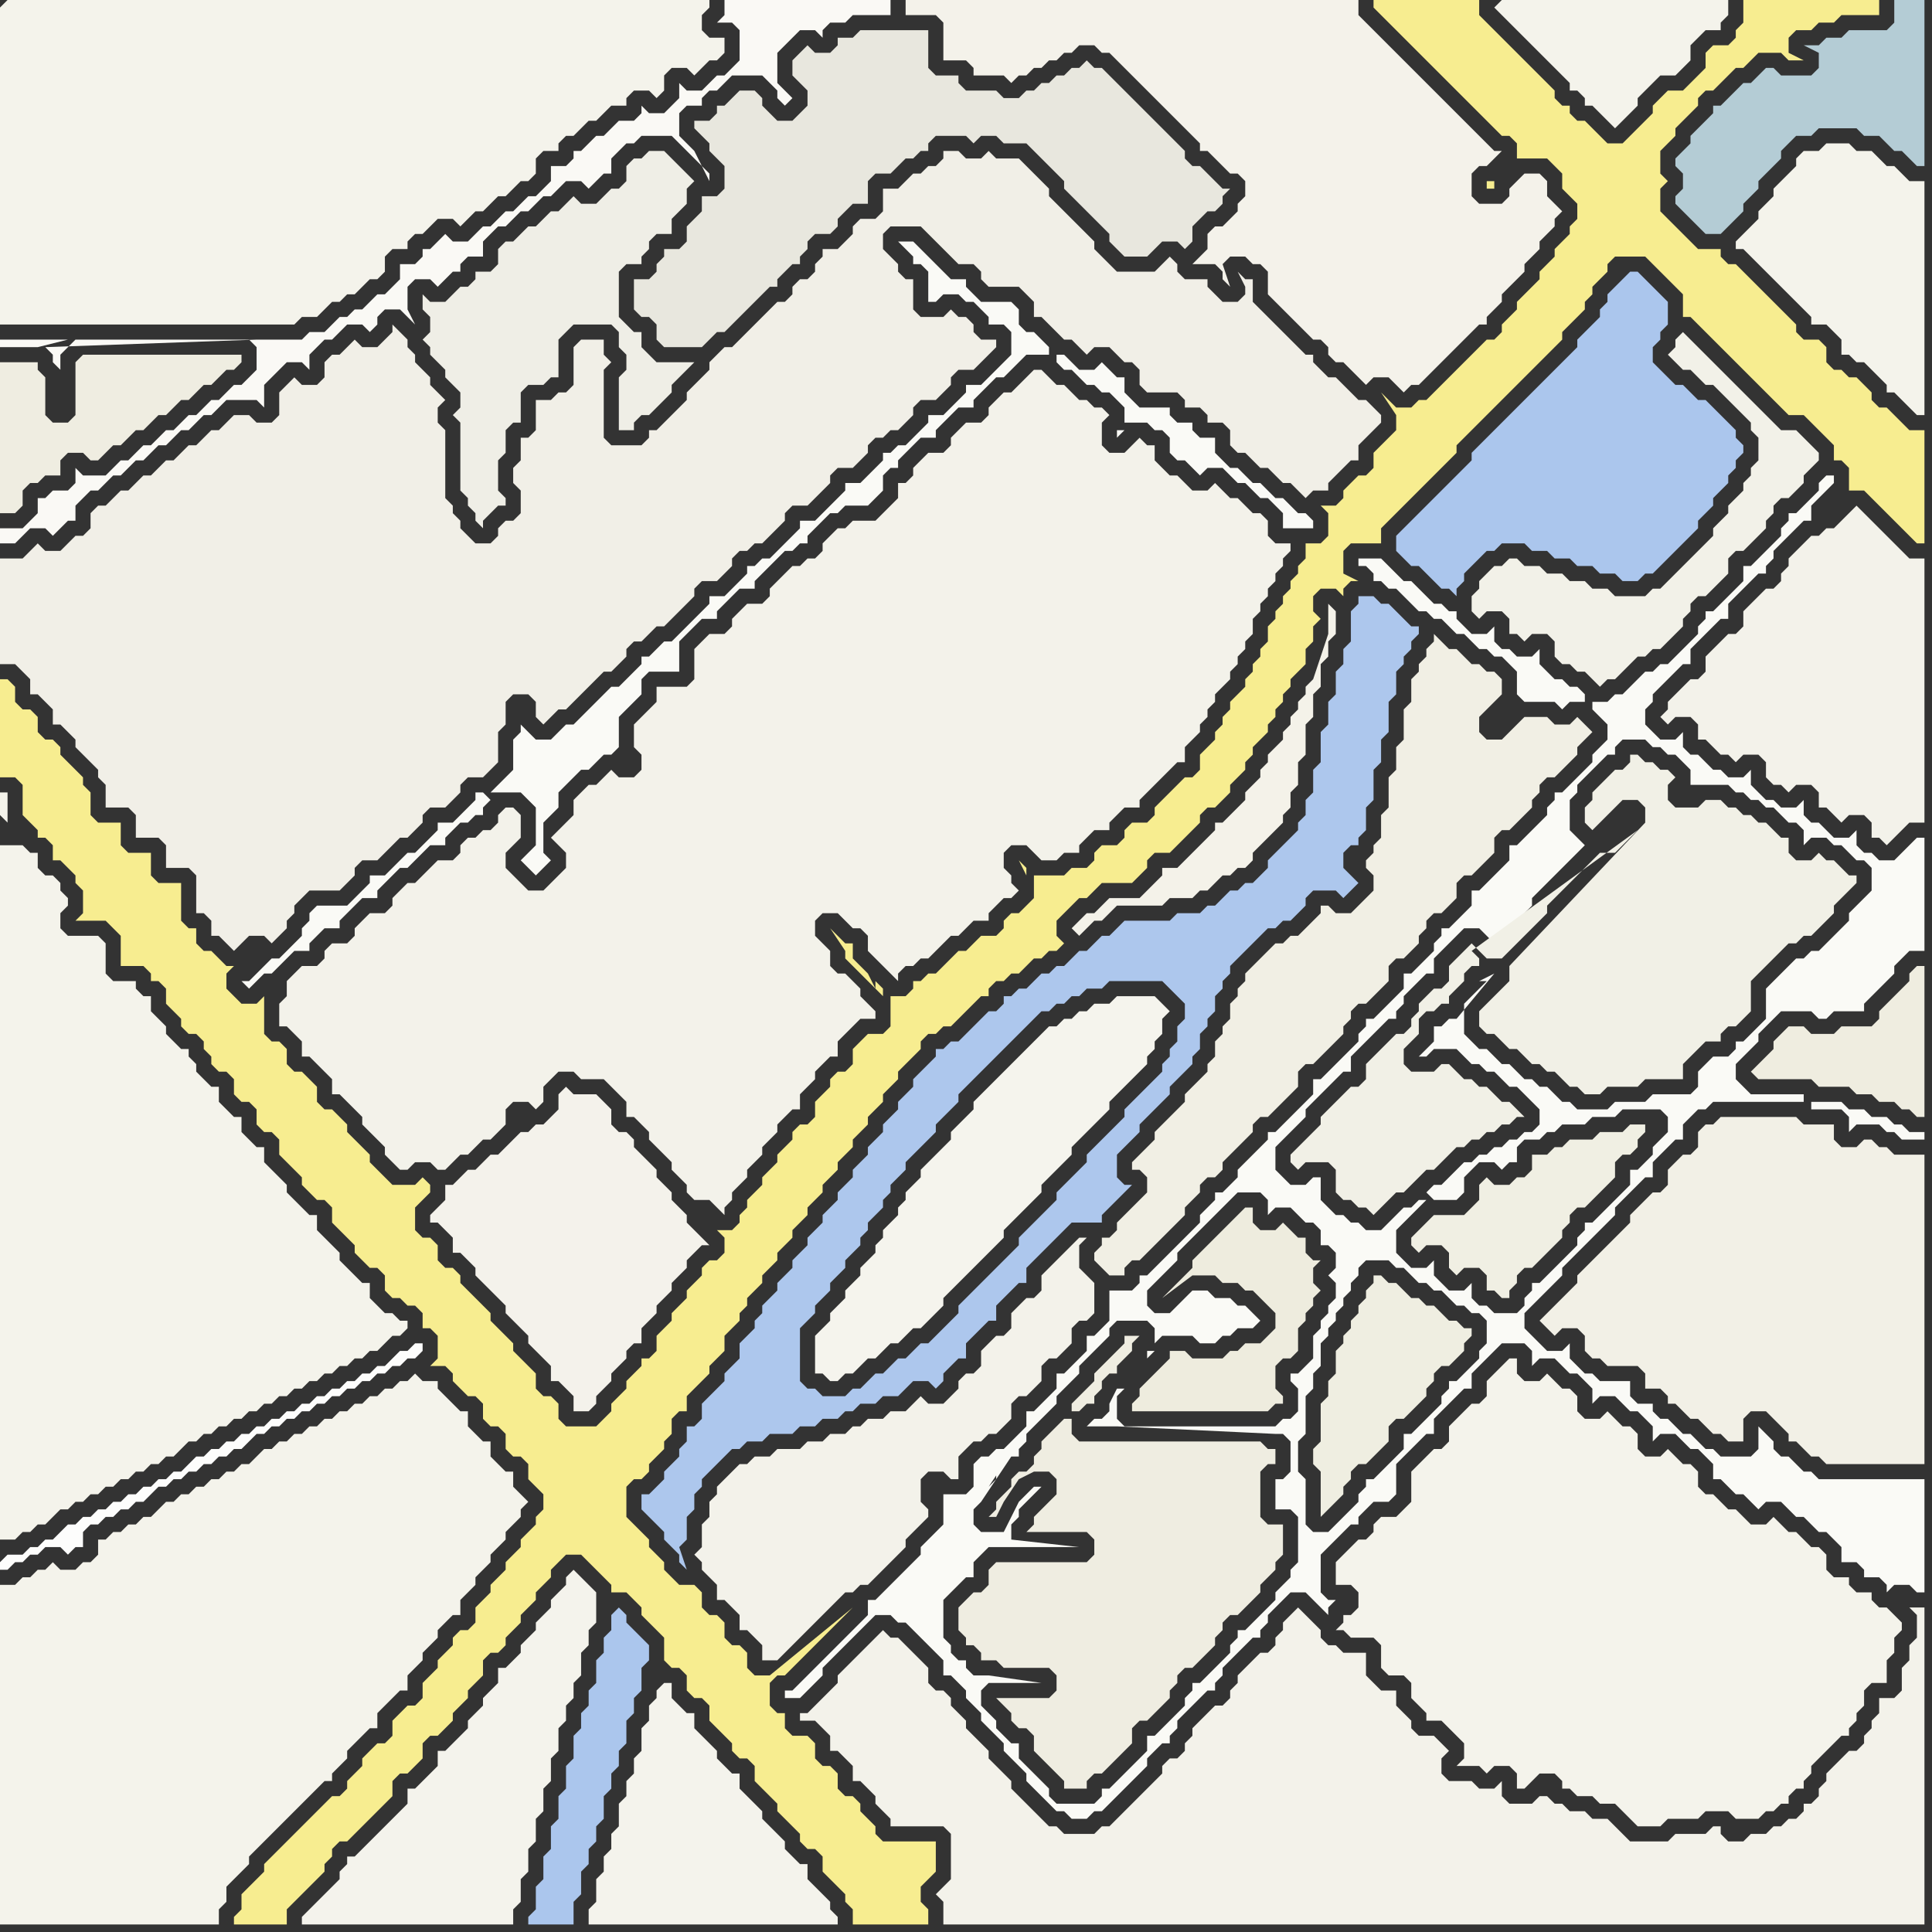 <svg width="256" height="256" xmlns="http://www.w3.org/2000/svg"><rect width="100%" height="100%" fill="#333333" stroke="none"/><script> 
var tempColor;
function hoverPath(evt){
obj = evt.target;
tempColor = obj.getAttribute("fill");
obj.setAttribute("fill","red");
//alert(tempColor);
//obj.setAttribute("stroke","red");}
function recoverPath(evt){
obj = evt.target;
obj.setAttribute("fill", tempColor);
//obj.setAttribute("stroke", tempColor);
}</script><path onmouseover="hoverPath(evt)" onmouseout="recoverPath(evt)" fill="rgb(244,242,235)" d="M  58,160l 0,0 -1,1 0,1 1,0 1,1 1,1 0,2 1,0 1,1 1,1 0,1 1,1 1,1 1,1 1,1 0,1 1,1 1,1 1,1 0,1 2,2 1,1 0,2 1,0 1,1 1,1 0,2 2,0 1,-1 0,-1 1,-1 1,-1 0,-1 1,-1 1,-1 0,-1 1,-1 1,0 0,-2 1,-1 1,-1 0,-1 1,-1 1,-1 0,-1 1,-1 1,-1 0,-1 1,-1 1,-1 1,0 -1,-1 -1,-1 -1,-1 0,-1 -1,-1 -1,-1 0,-1 -1,-1 -1,-1 0,-1 -1,-1 -1,-1 -1,-1 0,-1 -1,-1 -1,0 -1,-1 0,-2 -1,-1 -1,-1 -3,0 -1,-1 -1,1 0,2 -2,2 -1,0 -1,1 -1,0 -1,1 -2,2 -1,0 -2,2 -1,0 -2,2 -1,0 0,2 -1,1Z"/>
<path onmouseover="hoverPath(evt)" onmouseout="recoverPath(evt)" fill="rgb(244,243,236)" d="M  87,224l 0,1 -1,1 0,2 -1,1 0,3 -1,1 0,2 -1,1 0,2 -1,1 0,3 -1,1 0,2 -1,1 0,2 -1,1 0,3 -1,1 0,2 33,0 0,-1 -1,-1 0,-1 -1,-1 -1,-1 -1,-1 0,-2 -1,0 -1,-1 -1,-1 0,-1 -1,-1 -1,-1 -1,-1 0,-1 -1,-1 -1,-1 -1,-1 0,-2 -1,0 -1,-1 -1,-1 0,-1 -1,-1 -1,-1 -1,-1 0,-2 -1,0 -1,-1 -1,-1 0,-2 -1,0 -1,1Z"/>
<path onmouseover="hoverPath(evt)" onmouseout="recoverPath(evt)" fill="rgb(250,250,246)" d="M  105,224l -1,0 0,1 2,0 1,-1 0,0 1,-1 1,-1 0,-1 3,-3 1,-1 1,-1 1,-1 1,-1 2,0 1,1 1,0 1,1 1,1 1,1 1,1 1,1 0,2 1,0 1,1 1,1 0,1 1,1 1,1 0,1 1,1 1,1 1,1 0,1 1,1 1,1 1,1 0,1 1,1 1,1 1,1 1,1 1,0 1,1 2,0 1,-1 1,0 1,-1 1,-1 2,-2 1,-1 1,-1 0,-1 1,-1 1,-1 1,0 0,-1 1,-1 0,-1 1,-1 3,-3 1,0 0,-1 1,-1 0,-1 1,-1 1,-1 1,-1 1,-1 1,0 0,-1 1,-1 0,-1 1,-1 1,-1 1,-1 2,0 1,1 1,1 1,1 0,-1 1,-1 -1,0 -1,-1 0,-5 3,-3 1,-1 1,0 0,-1 1,-1 1,-1 2,0 1,-1 0,-4 1,-1 1,-1 1,-1 1,-1 1,0 0,-2 1,-1 3,-3 1,0 0,-2 1,-1 2,-2 1,-1 3,0 1,1 0,2 1,-1 2,0 1,1 1,1 1,0 1,1 1,1 0,2 1,-1 2,0 1,1 1,1 1,0 1,1 1,1 0,2 1,-1 2,0 1,1 1,1 1,0 1,1 1,1 0,2 1,0 1,1 1,1 1,0 1,1 1,1 1,-1 2,0 1,1 1,1 1,0 1,1 1,1 1,0 1,1 1,1 0,2 2,0 1,1 0,1 2,0 1,1 0,1 1,-1 2,0 1,1 1,0 0,-15 -14,0 -1,-1 -1,0 -1,-1 -1,-1 -1,0 -1,-1 0,-1 -1,-1 -1,-1 0,3 -1,1 -4,0 -1,-1 -1,0 -1,-1 -1,-1 -1,0 -1,-1 -1,-1 -1,0 -1,-1 0,-1 -2,0 -1,-1 0,-2 -4,0 -1,-1 -1,0 -1,-1 -1,-1 0,-2 -1,1 -2,0 -1,-1 -1,-1 -1,-1 0,-2 4,-4 1,-1 0,-1 1,-1 1,-1 1,-1 4,-4 0,-1 1,-1 1,-1 1,-1 1,-1 1,0 0,-2 2,-2 1,-1 1,0 0,-2 1,-1 1,-1 1,0 1,-1 12,0 0,-1 -7,0 -1,-1 -1,-1 0,-2 1,-1 1,-1 1,-1 0,-1 1,-1 1,-1 1,-1 4,0 1,1 1,0 1,-1 4,0 0,-1 1,-1 1,-1 1,-1 1,-1 0,-1 1,-1 1,-1 2,0 0,-15 -1,0 -1,1 -2,2 -2,0 -1,-1 -1,0 -1,-1 0,-2 -1,1 -2,0 -1,-1 -1,-1 -1,0 -1,-1 0,-2 -1,1 -2,0 -1,-1 -1,0 -1,-1 -1,-1 0,-2 -1,1 -2,0 -1,-1 -1,0 -1,-1 -1,-1 -1,0 -1,-1 0,-2 -1,1 -2,0 -1,-1 -1,-1 0,-2 1,-1 0,-1 1,-1 1,-1 1,-1 1,-1 1,0 0,-2 3,-3 1,-1 1,0 0,-2 2,-2 1,-1 1,-1 1,0 0,-1 1,-1 0,-1 1,-1 2,-2 1,-1 1,0 0,-2 1,-1 1,-1 1,-1 0,-1 -1,0 -1,1 0,1 -1,1 -1,1 -1,1 -1,0 0,1 -1,1 0,1 -1,1 -1,1 -1,1 -1,1 -1,0 0,2 -1,1 -1,1 -1,1 -1,1 -1,0 0,1 -1,1 0,1 -1,1 -1,1 -1,1 -1,1 -1,0 -1,1 -1,0 -1,1 -1,1 -1,1 -1,0 -1,1 -2,0 0,1 1,1 1,1 0,2 -1,1 -1,1 0,1 -1,1 -1,1 -1,1 -1,1 -1,0 0,1 -1,1 0,1 -1,1 -1,1 -1,1 -1,1 -1,0 0,2 -1,1 -1,1 -1,1 -1,1 -1,0 0,2 -1,1 -1,1 -1,1 -1,0 0,1 -1,1 0,1 -1,1 -2,2 -1,0 0,2 -1,1 -1,1 -1,1 -1,1 -1,0 0,1 -1,1 0,1 -1,1 -1,1 -1,1 -1,1 -1,1 -1,0 0,2 -1,1 -1,1 -1,1 -1,1 -1,1 -1,0 0,1 -1,1 -1,1 -1,1 -1,1 0,1 -1,1 -1,1 -1,0 0,1 -2,2 0,1 -3,3 -1,1 -1,1 -1,1 -1,1 -1,0 0,1 -1,1 -3,0 0,4 -1,1 -1,1 -1,0 0,2 -1,1 -1,1 -1,1 -1,0 0,2 -1,1 -1,1 -1,1 -1,0 0,2 -1,1 -1,1 -1,1 -1,0 -1,1 -1,0 -1,1 0,3 -1,1 -3,0 0,4 -1,1 -1,1 -1,1 0,1 -1,1 -2,2 -1,1 -1,1 -1,1 -1,0 0,2 -1,1 -1,1 -1,1 -1,1 -1,1 -1,1 -1,1 -1,1 -1,1 -1,1 19,-26 -19,26 29,-31 1,0 0,-1 1,-1 0,-1 4,-4 0,-1 1,-1 1,-1 1,-1 0,-1 4,-4 0,-1 1,-1 4,0 1,1 0,2 1,-1 4,0 1,1 2,0 1,-1 1,0 1,-1 2,0 1,-1 -1,-1 0,0 -1,-1 -1,0 -1,-1 -2,0 -1,-1 -2,0 -1,1 0,0 -1,1 -1,1 -2,0 -1,-1 0,-2 1,-1 1,-1 1,-1 1,-1 0,-1 1,-1 1,-1 1,-1 3,-3 1,-1 1,-1 3,0 1,1 0,2 1,-1 2,0 1,1 1,1 1,0 1,1 0,2 1,0 1,1 0,2 -1,1 1,1 0,2 -1,1 0,1 -1,1 0,1 -1,1 0,3 -1,1 -1,1 -1,0 0,1 1,1 0,3 -1,1 -1,0 -1,1 -20,0 -1,-1 0,-3 1,-1 -1,0 -1,2 0,1 -1,1 -1,0 -1,1 4,0 21,1 1,0 1,1 0,4 -1,1 -1,0 0,4 2,0 1,1 0,6 -1,1 0,1 -1,1 -1,1 0,1 -3,3 -1,1 -1,0 0,1 -1,1 0,1 -1,1 -3,3 -1,0 0,1 -1,1 0,1 -1,1 -1,1 -1,1 -1,1 -1,0 0,2 -4,4 -1,1 -1,0 0,1 -1,1 -5,0 -1,-1 0,-1 -1,-1 -1,-1 -1,-1 -1,-1 0,-2 -1,0 -1,-1 -1,-1 0,-1 -1,-1 -1,-1 0,-2 1,-1 7,0 -7,-1 -2,0 -1,-1 0,-1 -1,0 -1,-1 0,-1 -1,-1 0,-5 1,-1 1,-1 1,-1 1,0 0,-2 1,-1 1,-1 12,0 -9,-1 0,-2 1,-1 0,-1 2,-2 1,-1 -1,0 -1,1 0,0 -1,1 -1,2 -1,2 -3,0 -1,-1 0,-2 1,-1 4,-6 -29,31 68,-22 0,-6 -1,-1 0,-4 1,-1 0,-5 1,-1 0,-2 1,-1 0,-3 1,-1 0,-1 1,-1 0,-1 1,-1 0,-1 1,-1 0,-1 1,-1 0,-1 1,-1 3,0 1,1 1,0 1,1 1,1 1,0 1,1 1,0 1,1 1,1 1,0 1,1 1,0 1,1 0,3 -1,1 0,1 -2,2 -1,1 -1,0 0,1 -1,1 0,1 -4,4 -1,0 0,2 -1,1 -1,1 -1,1 -1,1 -1,0 0,1 -1,1 0,1 -3,3 -1,1 -2,0 -1,-1 -68,22 93,-50 -1,-1 -1,0 -1,-1 0,-2 -1,1 -2,0 -1,-1 -1,-1 0,-2 -1,1 -2,0 -1,-1 -1,-1 0,-3 1,-1 1,-1 1,-1 1,-1 -1,0 -1,1 -1,0 -1,1 -1,1 -1,1 -2,0 -1,-1 -1,0 -1,-1 -1,0 -1,-1 -1,-1 0,-3 -1,0 -1,1 -2,0 -1,-1 -1,-1 0,-3 1,-1 1,-1 1,-1 1,-1 0,-1 2,-2 1,-1 1,-1 1,-1 1,0 0,-2 1,-1 1,-1 1,-1 1,-1 1,-1 1,0 0,-1 1,-1 0,-1 1,-1 1,-1 1,-1 1,0 0,-2 1,-1 1,-1 1,-1 1,-1 2,0 1,1 1,1 1,-1 0,0 3,-3 1,-1 0,-1 1,-1 1,-1 1,-1 1,-1 3,-3 -1,-1 0,0 -1,-1 0,-4 1,-1 0,-1 1,-1 1,-1 1,-1 1,-1 1,0 0,-1 1,-1 3,0 1,1 1,0 1,1 1,0 1,1 1,1 0,2 5,0 1,1 1,0 1,1 1,0 1,1 1,0 1,1 1,1 1,0 1,1 0,2 1,-1 2,0 1,1 1,0 1,1 1,1 1,0 1,1 0,3 -1,1 -1,1 -1,1 0,1 -1,1 -1,1 -1,1 -1,1 -1,0 -1,1 -1,0 -1,1 -1,1 -1,1 -1,1 0,4 -1,1 -1,1 -1,1 -1,0 0,1 -1,1 -2,0 -1,1 -1,1 0,2 -1,1 -5,0 -1,1 -4,0 -1,1 -4,0 -1,-1 -1,0 -1,-1 -1,-1 -1,0 -1,-1 -1,0 -1,-1 -1,-1 -1,0 -1,-1 -1,-1 -1,0 -1,-1 -1,-1 0,-4 1,-1 1,-1 1,-1 -1,0 2,-1 -5,6 -1,0 -1,1 -1,0 0,2 -1,1 -1,1 1,0 1,-1 3,0 1,1 1,1 1,0 1,1 1,0 1,1 1,1 1,0 1,1 1,1 1,1 0,2 -1,1 -1,0 -1,1 -1,0 -1,1 -1,0 -1,1 -1,0 -1,1 -1,0 -1,1 -1,1 -1,1 -1,0 -1,1 1,1 3,0 1,-1 0,-2 1,-1 1,-1 2,0 1,1 1,-1 1,0 0,-2 1,-1 2,0 1,-1 1,0 1,-1 3,0 1,-1 3,0 1,-1 5,0 1,1 0,2 -1,1 -1,1 0,1 -1,1 -1,1 -1,0 0,2 -1,1 -2,2 -1,1 -1,1 -1,0 0,1 -1,1 0,1 -1,1 -2,2 -1,1 -1,1 -1,0 0,1 -1,1 0,1 -1,1 -3,0 -93,50 119,-119 0,0 -119,119 47,-45 0,1 -1,1 -1,1 3,-3 -1,0 -47,45 28,-30 -1,1 0,1 -1,1 2,-3 -28,30 105,-131 0,-1 -1,-1 -1,0 -1,-1 -1,0 -1,-1 -1,-1 0,-2 -1,1 -2,0 -1,-1 -1,0 -1,-1 0,-2 -1,1 -2,0 -1,-1 -1,-1 0,-1 -1,0 -1,-1 -1,0 -1,-1 -1,-1 -1,-1 -1,0 -1,-1 -1,-1 -1,-1 -3,0 0,1 1,0 1,1 0,1 1,0 1,1 1,0 1,1 1,1 1,1 1,0 1,1 1,0 1,1 1,1 1,0 1,1 1,1 1,0 1,1 1,0 1,1 1,1 0,3 1,1 4,0 1,1 1,-1 2,0 -105,131 135,-78 0,1 4,0 1,1 0,2 1,-1 3,0 1,1 1,0 1,1 3,0 0,-1 -2,0 -1,-1 -1,0 -1,-1 -2,0 -1,-1 -2,0 -1,-1 -4,0 -135,78Z"/>
<path onmouseover="hoverPath(evt)" onmouseout="recoverPath(evt)" fill="rgb(241,239,228)" d="M  184,107l 0,0 -1,1 0,3 -1,1 0,1 -1,1 0,1 1,1 0,2 -1,1 -1,1 -1,1 -2,0 -1,-1 -1,0 0,1 -1,1 -2,2 -1,0 -1,1 -1,0 -1,1 -1,1 -1,1 -1,1 0,1 -1,1 0,1 -1,1 0,2 -1,1 0,1 -1,1 0,2 -1,1 0,1 -1,1 -1,1 -1,1 0,1 -1,1 -1,1 -1,1 -1,1 0,1 -1,1 -1,1 -1,1 0,1 1,0 1,1 0,2 -1,1 -2,2 -1,1 0,1 -1,1 -1,0 0,1 -1,1 0,1 1,1 0,0 1,1 2,0 0,-1 1,-1 1,0 1,-1 1,-1 1,-1 1,-1 2,-2 0,-1 2,-2 0,-1 1,-1 1,0 1,-1 0,-1 1,-1 1,-1 2,-2 0,-1 1,-1 1,0 1,-1 1,-1 1,-1 1,-1 0,-2 1,-1 1,0 1,-1 1,-1 2,-2 0,-1 1,-1 0,-1 1,-1 1,0 1,-1 1,-1 1,-1 0,-2 1,-1 1,0 1,-1 1,-1 0,-1 1,-1 0,-1 1,-1 1,0 1,-1 1,-1 0,-2 1,-1 1,0 1,-1 1,-1 1,-1 0,-2 1,-1 1,0 1,-1 1,-1 1,-1 0,-1 1,-1 0,-1 1,-1 1,0 1,-1 1,-1 1,-1 0,-1 1,-1 1,-1 -1,-1 0,0 -1,-1 -1,1 -2,0 -1,-1 -3,0 -2,2 -1,1 -2,0 -1,-1 0,-2 1,-1 1,-1 1,-1 0,-2 -1,-1 -1,0 -1,-1 -1,0 -1,-1 -1,-1 -1,0 -1,-1 -1,-1 0,1 -1,1 0,1 -1,1 0,1 -1,1 0,3 -1,1 0,4 -1,1 0,3 -1,1Z"/>
<path onmouseover="hoverPath(evt)" onmouseout="recoverPath(evt)" fill="rgb(244,243,235)" d="M  0,1l 0,42 39,0 1,-1 2,0 1,-1 1,-1 1,0 1,-1 1,0 1,-1 1,-1 1,0 1,-1 0,-2 1,-1 2,0 0,-1 1,-1 1,0 1,-1 1,-1 2,0 1,1 1,-1 0,0 1,-1 1,0 1,-1 1,-1 1,0 1,-1 1,-1 1,0 1,-1 0,-2 1,-1 2,0 0,-1 1,-1 1,0 1,-1 1,-1 1,0 1,-1 1,-1 2,0 0,-1 1,-1 2,0 1,1 1,-1 0,-2 1,-1 2,0 1,1 1,-1 0,0 1,-1 1,0 1,-1 0,-2 -2,0 -1,-1 0,-2 1,-1 0,-1 -93,0 -1,1Z"/>
<path onmouseover="hoverPath(evt)" onmouseout="recoverPath(evt)" fill="rgb(247,237,144)" d="M  18,113l -1,0 -1,-1 0,-3 -3,0 -1,-1 0,-3 -1,-1 0,-1 -1,-1 -1,-1 -1,-1 0,-1 -1,-1 -1,0 -1,-1 0,-2 -1,-1 -1,0 -1,-1 0,-2 -1,-1 -1,0 0,13 2,0 1,1 0,4 1,1 1,1 0,1 1,0 1,1 0,2 1,0 1,1 1,1 0,1 1,1 0,3 -1,1 4,0 1,1 1,1 0,4 3,0 1,1 0,1 1,0 1,1 0,2 1,1 1,1 0,1 1,1 1,0 1,1 0,1 1,1 0,1 1,1 1,0 1,1 0,2 1,1 1,0 1,1 0,2 1,1 1,0 1,1 0,2 3,3 0,1 1,1 1,1 1,0 1,1 0,2 1,1 1,1 1,1 0,1 1,1 1,1 1,0 1,1 0,2 1,1 1,0 1,1 1,0 1,1 0,2 1,0 1,1 0,3 -1,1 2,0 1,1 0,1 1,1 1,1 1,0 1,1 0,2 1,1 1,0 1,1 0,2 1,1 1,0 1,1 0,2 1,1 1,1 0,2 -1,1 0,1 -1,1 -1,1 0,1 -1,1 -1,1 0,1 -1,1 -1,1 0,1 -1,1 -1,1 0,2 -1,1 -1,0 -1,1 0,1 -1,1 -1,1 0,1 -1,1 -1,1 0,2 -1,1 -1,0 -1,1 -1,1 0,2 -1,1 -1,0 -2,2 0,1 -1,1 -1,1 0,1 -1,1 -1,0 -1,1 -1,1 -1,1 -1,1 -1,1 -1,1 -1,1 -1,1 -1,1 0,1 -1,1 -1,1 -1,1 0,2 -1,1 0,1 7,0 0,-2 3,-3 1,-1 1,-1 0,-1 1,-1 0,-1 1,-1 1,0 1,-1 1,-1 1,-1 1,-1 1,-1 1,-1 0,-2 1,-1 1,0 1,-1 1,-1 0,-2 1,-1 1,0 1,-1 1,-1 0,-1 1,-1 1,-1 0,-1 1,-1 1,-1 0,-2 1,-1 1,0 1,-1 0,-1 1,-1 1,-1 0,-1 1,-1 1,-1 0,-1 1,-1 1,-1 0,-1 1,-1 1,-1 2,0 2,2 1,1 1,1 0,1 2,0 1,1 1,1 0,1 1,1 1,1 1,1 0,3 1,1 1,0 1,1 0,2 1,1 1,0 1,1 0,2 1,1 1,1 1,1 0,1 1,1 1,0 1,1 0,2 2,2 1,1 0,1 1,1 1,1 1,1 0,1 1,1 1,0 1,1 0,2 1,1 1,1 1,1 0,1 1,1 0,2 10,0 0,-2 -1,-1 0,-2 1,-1 1,-1 0,-4 -7,0 -1,-1 0,-1 -1,-1 -1,-1 0,-1 -1,-1 -1,0 -1,-1 0,-2 -1,-1 -1,0 -1,-1 0,-2 -1,-1 -2,0 -1,-1 0,-2 -1,0 -1,-1 0,-3 1,-1 1,0 1,-1 1,-1 1,-1 1,-1 1,-1 1,-1 1,-1 1,-1 1,-1 -11,9 -2,0 -1,-1 0,-2 -1,-1 -1,0 -1,-1 0,-2 -1,-1 -1,0 -1,-1 0,-2 -1,-1 -2,0 -1,-1 -1,-1 0,-1 -1,-1 -1,-1 0,-1 -1,-1 -1,-1 -1,-1 0,-4 1,-1 1,0 1,-1 0,-1 1,-1 1,-1 0,-1 1,-1 0,-2 1,-1 1,0 0,-2 1,-1 1,-1 1,-1 0,-1 1,-1 1,-1 0,-2 1,-1 1,-1 0,-1 1,-1 0,-1 2,-2 0,-1 1,-1 1,-1 0,-1 1,-1 1,-1 0,-1 1,-1 1,-1 0,-1 1,-1 1,-1 0,-1 1,-1 1,-1 0,-1 1,-1 1,-1 0,-1 1,-1 1,-1 0,-1 1,-1 1,-1 0,-1 1,-1 1,-1 0,-1 1,-1 1,-1 1,-1 0,-1 1,-1 1,0 1,-1 1,0 1,-1 1,-1 1,-1 1,-1 1,0 0,-1 1,-1 1,0 1,-1 1,0 1,-1 1,-1 1,0 1,-1 1,0 1,-1 -1,-1 0,-2 1,-1 1,-1 1,-1 1,0 1,-1 1,-1 4,0 1,-1 1,-1 0,-1 1,-1 2,0 1,-1 1,-1 1,-1 1,-1 0,-1 1,-1 1,0 1,-1 1,-1 0,-1 1,-1 1,-1 0,-1 1,-1 0,-1 1,-1 1,-1 0,-1 1,-1 0,-1 1,-1 0,-1 1,-1 0,-1 1,-1 1,-1 0,-2 1,-1 0,-2 1,-1 -1,-1 0,-2 1,-1 2,0 1,1 0,-1 1,-1 1,0 -2,-1 0,-3 1,-1 4,0 0,-2 1,-1 1,-1 1,-1 1,-1 1,-1 1,-1 1,-1 1,-1 1,-1 1,-1 0,-1 3,-3 1,-1 6,-6 1,-1 1,-1 1,-1 1,-1 0,-1 1,-1 1,-1 1,-1 0,-1 1,-1 0,-1 1,-1 1,-1 0,-1 1,-1 4,0 1,1 1,1 1,1 1,1 1,1 0,3 1,0 1,1 1,1 1,1 1,1 1,1 1,1 1,1 1,1 1,1 1,1 1,1 1,1 1,1 2,0 1,1 1,1 1,1 1,1 0,2 1,0 1,1 0,3 2,0 1,1 1,1 1,1 3,3 1,1 1,0 0,-15 -2,0 -1,-1 -1,-1 -1,-1 -1,0 -1,-1 0,-1 -1,-1 -1,-1 -1,0 -1,-1 -1,0 -1,-1 0,-2 -1,-1 -2,0 -1,-1 0,-1 -1,-1 -1,-1 -1,-1 -1,-1 -1,-1 -1,-1 -1,-1 -1,-1 -1,0 -1,-1 0,-1 -3,0 -1,-1 -1,-1 -3,-3 0,-3 1,-1 -1,-1 0,-3 1,-1 1,-1 0,-1 1,-1 1,-1 1,-1 0,-1 1,-1 1,0 1,-1 1,-1 1,-1 1,0 1,-1 1,-1 3,0 1,1 2,0 -2,-1 0,-2 1,-1 2,0 1,-1 2,0 1,-1 5,0 0,-2 -18,0 0,3 -1,1 0,1 -1,1 -2,0 -1,1 0,2 -1,1 -1,1 -1,1 -2,0 -1,1 -1,1 0,1 -1,1 -1,1 -1,1 -1,1 -2,0 -1,-1 -1,-1 -1,-1 -1,0 -1,-1 0,-1 -1,0 -1,-1 0,-1 -1,-1 -1,-1 -1,-1 -1,-1 -1,-1 -1,-1 -1,-1 -1,-1 -1,-1 -1,-1 0,-2 -14,0 0,1 1,1 0,0 1,1 1,1 1,1 1,1 1,1 1,1 1,1 1,1 1,1 1,1 1,1 1,1 1,1 1,1 1,1 1,1 1,0 1,1 0,2 4,0 1,1 1,1 0,2 1,1 1,1 0,2 -1,1 0,1 -1,1 -1,1 0,1 -1,1 -1,1 0,1 -1,1 -1,1 -1,1 0,1 -1,1 -1,1 0,1 -1,1 -1,0 -1,1 -1,1 -6,6 -1,0 -1,1 -2,0 -1,-1 -1,-1 2,3 0,2 -1,1 -1,1 -1,1 0,2 -1,1 -1,0 -1,1 -1,1 0,1 -1,1 -2,0 1,1 0,3 -1,1 -2,0 0,2 -1,1 0,1 -1,1 0,1 -1,1 0,1 -1,1 0,1 -1,1 0,2 -1,1 0,1 -1,1 0,1 -1,1 0,1 -1,1 -1,1 0,1 -1,1 0,1 -1,1 0,1 -1,1 -1,1 0,2 -1,1 -1,0 -1,1 -1,1 -1,1 -1,1 0,1 -1,1 -2,0 -1,1 0,1 -1,1 -2,0 -1,1 0,1 -1,1 -2,0 -1,1 -4,0 0,3 -1,1 -1,1 -1,0 -1,1 0,1 -1,1 -2,0 -1,1 -1,1 -1,0 -3,3 -1,0 -1,1 -1,0 0,1 -1,1 -2,0 0,4 -1,1 -2,0 -1,1 -1,1 0,2 -1,1 -1,0 -1,1 0,1 -1,1 -1,1 0,2 -1,1 -1,0 -1,1 0,1 -1,1 -1,1 0,1 -1,1 -1,1 0,1 -1,1 -1,1 0,1 -1,1 0,1 -1,1 -2,0 1,1 0,2 -1,1 -1,0 -1,1 0,1 -1,1 -1,1 0,1 -1,1 -1,1 0,1 -1,1 -1,1 0,2 -1,1 -1,0 0,1 -1,1 -1,1 0,1 -1,1 -1,1 0,1 -2,2 -4,0 -1,-1 0,-2 -1,-1 -1,0 -1,-1 0,-2 -1,-1 -1,-1 -1,-1 0,-1 -1,-1 -1,-1 -1,-1 0,-1 -1,-1 -1,-1 -1,-1 -1,-1 0,-1 -1,-1 -1,0 -1,-1 0,-2 -1,-1 -1,0 -1,-1 0,-3 2,-2 0,-1 -1,-1 0,0 -1,1 -3,0 -3,-3 0,-1 -1,-1 -1,-1 -1,-1 0,-1 -2,-2 -1,0 -1,-1 0,-2 -1,-1 -1,-1 -1,0 -1,-1 0,-2 -1,-1 -1,0 -1,-1 0,-5 -1,1 -2,0 -1,-1 -1,-1 0,-2 1,-1 -1,0 -1,-1 -1,-1 -1,0 -1,-1 0,-2 -1,0 -1,-1 0,-5 -3,0 -1,-1 0,-3 -2,0 99,19 0,-1 -1,-1 0,1 -1,-2 -1,-1 -1,-1 0,-2 -1,0 -1,-1 -1,-1 2,3 0,1 5,5 -99,-19 118,3 0,-1 -1,-1 1,2 -118,-3 180,-89 -1,0 0,1 1,0 0,-1 -180,89Z"/>
<path onmouseover="hoverPath(evt)" onmouseout="recoverPath(evt)" fill="rgb(241,239,231)" d="M  25,115l 0,0 1,1 0,5 1,0 1,1 0,2 1,0 1,1 1,1 2,-2 2,0 1,1 1,-1 1,-1 0,-1 1,-1 0,-1 1,-1 1,-1 4,0 1,-1 1,-1 0,-1 1,-1 2,0 1,-1 1,-1 1,-1 1,0 1,-1 1,-1 0,-1 1,-1 2,0 1,-1 1,-1 0,-1 1,-1 2,0 1,-1 1,-1 0,-4 1,-1 0,-3 1,-1 2,0 1,1 0,2 1,1 1,-1 0,0 1,-1 1,0 1,-1 1,-1 1,-1 1,-1 1,-1 1,0 1,-1 1,-1 0,-1 1,-1 1,0 2,-2 1,0 1,-1 1,-1 1,-1 1,-1 0,-1 1,-1 2,0 1,-1 1,-1 0,-1 1,-1 1,0 1,-1 1,0 1,-1 1,-1 1,-1 0,-1 1,-1 2,0 1,-1 1,-1 1,-1 0,-1 1,-1 2,0 1,-1 1,-1 0,-1 1,-1 1,0 1,-1 1,0 1,-1 1,-1 0,-1 1,-1 2,0 1,-1 1,-1 0,-1 1,-1 2,0 2,-2 1,-1 0,-1 -2,0 -1,-1 0,-1 -1,-1 -1,0 -1,-1 -1,1 -3,0 -1,-1 0,-4 -1,0 -1,-1 0,-1 -1,-1 -1,-1 0,-2 1,-1 4,0 1,1 1,1 1,1 1,1 1,1 2,0 1,1 0,1 1,1 4,0 1,1 1,1 0,2 1,0 3,3 1,0 1,1 1,1 1,-1 2,0 1,1 1,1 1,0 1,1 0,2 1,1 4,0 1,1 0,1 2,0 1,1 0,1 2,0 1,1 0,2 1,1 1,0 1,1 1,1 1,0 1,1 1,1 1,0 1,1 1,1 1,-1 2,0 0,-1 1,-1 1,-1 1,-1 1,0 0,-2 1,-1 1,-1 1,-1 0,-1 -1,-1 0,0 -1,-1 -1,0 -1,-1 -1,-1 -1,-1 -1,0 -1,-1 -1,-1 0,-1 -1,0 -1,-1 -1,-1 -1,-1 -1,-1 -1,-1 -1,-1 -1,-1 0,-3 -1,0 -1,-1 1,2 0,1 -1,1 -2,0 -1,-1 -1,-1 0,-1 -3,0 -1,-1 0,-1 -1,-1 -1,1 0,0 -1,1 -5,0 -1,-1 -1,-1 -1,-1 0,-1 -1,-1 -1,-1 -1,-1 -1,-1 -2,-2 0,-1 -1,-1 -1,-1 -1,-1 -1,-1 -3,0 -1,-1 -1,1 -2,0 -1,-1 -2,0 0,1 -1,1 -1,0 -1,1 -1,0 -1,1 -1,1 -2,0 0,3 -1,1 -2,0 -1,1 0,1 -1,1 -1,1 -2,0 0,1 -1,1 0,1 -1,1 -1,0 -1,1 0,1 -1,1 -1,0 -1,1 -1,1 -2,2 -1,1 -1,1 -1,0 -1,1 -1,1 0,1 -1,1 -1,1 -1,1 0,1 -1,1 -1,1 -1,1 -1,1 -1,0 0,1 -1,1 -4,0 -1,-1 0,-9 1,-1 -1,-1 0,-2 -3,0 -1,1 0,5 -1,1 -1,0 -1,1 -2,0 0,4 -1,1 -1,0 0,3 -1,1 0,2 1,1 0,3 -1,1 -1,0 -1,1 0,1 -1,1 -2,0 -1,-1 -1,-1 0,-1 -1,-1 0,-1 -1,-1 0,-9 -1,-1 0,-2 1,-1 -1,-1 0,0 -1,-1 0,-1 -1,-1 -1,-1 0,-1 -1,-1 0,-1 -1,-1 -1,-1 0,1 -1,1 -1,1 -2,0 -1,-1 -1,1 -1,1 -1,0 -1,1 0,2 -1,1 -2,0 -1,-1 -1,1 0,0 -1,1 0,3 -1,1 -2,0 -1,-1 -2,0 -2,2 -1,0 -2,2 -1,0 -2,2 -1,0 -1,1 -1,1 -1,0 -1,1 -1,1 -1,0 -1,1 -1,1 -1,0 -1,1 0,2 -1,1 -1,0 -1,1 -1,1 -2,0 -1,-1 -1,1 0,0 -1,1 -3,0 0,14 2,0 2,2 0,2 1,0 1,1 1,1 0,2 1,0 1,1 1,1 0,1 1,1 1,1 1,1 0,1 1,1 0,3 3,0 1,1 0,3 3,0 1,1 0,3Z"/>
<path onmouseover="hoverPath(evt)" onmouseout="recoverPath(evt)" fill="rgb(232,231,222)" d="M  91,32l 0,0 -1,1 -2,0 0,1 -1,1 0,1 -1,1 -2,0 0,4 1,1 1,0 1,1 0,2 1,1 5,0 1,-1 0,0 1,-1 1,0 1,-1 1,-1 1,-1 2,-2 1,-1 1,0 0,-1 1,-1 1,-1 1,0 0,-1 1,-1 0,-1 1,-1 2,0 1,-1 0,-1 1,-1 1,-1 2,0 0,-3 1,-1 2,0 1,-1 1,-1 1,0 1,-1 1,0 0,-1 1,-1 4,0 1,1 1,-1 2,0 1,1 3,0 1,1 1,1 1,1 1,1 1,1 0,1 1,1 1,1 1,1 1,1 1,1 1,1 0,1 1,1 1,1 3,0 1,-1 0,0 1,-1 2,0 1,1 1,-1 0,-2 1,-1 1,-1 1,0 1,-1 0,-1 1,-1 -1,0 -1,-1 0,0 -1,-1 -1,-1 -1,0 -1,-1 0,-1 -1,-1 -1,-1 -2,-2 -1,-1 -1,-1 -1,-1 -1,-1 -2,-2 -1,-1 -1,0 -1,-1 -1,1 -1,0 -1,1 -1,0 -1,1 -1,0 -1,1 -1,0 -1,1 -2,0 -1,-1 -4,0 -1,-1 0,-1 -3,0 -1,-1 0,-5 -9,0 -1,1 -2,0 0,1 -1,1 -2,0 -1,-1 -1,1 0,0 -1,1 0,2 1,1 0,0 1,1 0,2 -1,1 -1,1 -2,0 -1,-1 -1,-1 0,-1 -1,-1 -2,0 -1,1 0,0 -1,1 -1,0 0,1 -1,1 -2,0 0,1 1,1 0,0 1,1 0,1 1,1 1,1 0,3 -1,1 -2,0 0,2 -1,1 -1,1Z"/>
<path onmouseover="hoverPath(evt)" onmouseout="recoverPath(evt)" fill="rgb(173,199,237)" d="M  112,185l -3,0 -1,-1 -1,0 -1,-1 0,-7 1,-1 1,-1 0,-1 2,-2 0,-1 2,-2 0,-1 1,-1 1,-1 0,-1 1,-1 0,-1 1,-1 1,-1 0,-1 1,-1 0,-1 1,-1 1,-1 0,-1 1,-1 1,-1 2,-2 0,-1 1,-1 1,-1 1,-1 0,-1 1,-1 1,-1 1,-1 1,-1 1,-1 1,-1 1,-1 1,-1 1,-1 1,-1 1,-1 1,0 1,-1 1,0 1,-1 1,0 1,-1 2,0 1,-1 7,0 1,1 1,1 1,1 0,2 -1,1 0,2 -1,1 0,1 -1,1 0,1 -1,1 -2,2 -1,1 -1,1 0,1 -1,1 -2,2 -1,1 -1,1 0,1 -1,1 -2,2 -1,1 0,1 -1,1 -1,1 -1,1 -1,1 -1,1 0,1 -1,1 -1,1 -2,2 -1,1 -1,1 -1,1 -1,1 0,1 -1,1 -1,1 -1,1 -1,1 -1,0 -1,1 -1,1 -1,0 -1,1 -1,1 -1,0 -1,1 -1,1 -1,0 -1,1 2,1 2,0 1,-1 2,0 2,-2 2,0 1,1 1,-1 0,-1 2,-2 1,0 0,-2 1,-1 1,-1 1,-1 1,0 0,-2 2,-2 1,-1 1,0 0,-2 1,-1 2,-2 1,-1 1,-1 1,-1 4,0 0,-1 1,-1 2,-2 1,-1 -1,0 -1,-1 0,-3 1,-1 1,-1 1,-1 0,-1 1,-1 1,-1 2,-2 0,-1 1,-1 1,-1 1,-1 0,-1 1,-1 0,-2 1,-1 0,-1 1,-1 0,-2 1,-1 0,-1 1,-1 0,-1 1,-1 1,-1 1,-1 1,-1 1,-1 1,0 1,-1 1,0 1,-1 1,-1 0,-1 1,-1 3,0 1,1 1,-1 1,-1 -1,-1 0,0 -1,-1 0,-2 1,-1 1,0 0,-1 1,-1 0,-3 1,-1 0,-4 1,-1 0,-3 1,-1 0,-4 1,-1 0,-3 1,-1 0,-1 1,-1 0,-1 1,-1 0,-1 -1,0 -1,-1 -1,-1 -1,-1 -1,0 -1,-1 -2,0 0,1 -1,1 0,4 -1,1 0,2 -1,1 0,3 -1,1 0,3 -1,1 0,4 -1,1 0,3 -1,1 0,2 -1,1 0,1 -1,1 -1,1 -1,1 -1,1 0,1 -1,1 -1,1 -1,0 -1,1 -1,0 -2,2 -1,0 -1,1 -3,0 -1,1 -6,0 -1,1 -1,1 -1,0 -1,1 -1,1 -1,0 -1,1 -1,1 -1,0 -1,1 -1,0 -2,2 -1,0 -1,1 -1,0 0,1 -1,1 -1,0 -1,1 -2,2 -1,1 -1,0 -1,1 -1,0 0,1 -1,1 -1,1 -1,1 0,1 -2,2 0,1 -2,2 0,1 -2,2 0,1 -2,2 0,1 -1,1 -1,1 0,1 -1,1 -1,1 0,1 -2,2 0,1 -1,1 -1,1 0,1 -1,1 -1,1 0,1 -2,2 0,1 -1,1 0,1 -1,1 -1,1 0,2 -1,1 -1,1 0,1 -1,1 -1,1 -1,1 0,2 -1,1 -1,0 0,2 -1,1 0,1 -1,1 -1,1 0,1 -2,2 -1,0 0,2 1,1 0,0 1,1 1,1 0,1 1,1 1,1 0,1 1,1 -1,-3 0,0 1,-1 0,-3 1,-1 0,-2 1,-1 0,-1 1,-1 1,-1 1,-1 1,-1 1,0 1,-1 2,0 1,-1 3,0 1,-1 2,0 1,-1 2,0 1,-1 1,0 1,-1 -2,-1Z"/>
<path onmouseover="hoverPath(evt)" onmouseout="recoverPath(evt)" fill="rgb(244,242,234)" d="M  123,0l -3,0 0,2 4,0 1,1 0,5 3,0 1,1 0,1 4,0 1,1 1,-1 1,0 1,-1 1,0 1,-1 1,0 1,-1 1,0 1,-1 2,0 1,1 1,0 1,1 1,1 1,1 1,1 1,1 1,1 1,1 1,1 1,1 1,1 1,1 1,1 0,1 1,0 3,3 1,0 1,1 0,2 -1,1 0,1 -1,1 -1,1 -1,0 -1,1 0,2 -1,1 -1,1 3,0 1,1 0,1 1,1 -1,-3 1,-1 2,0 1,1 1,0 1,1 0,3 1,1 1,1 1,1 2,2 1,1 1,0 1,1 0,1 1,1 1,0 3,3 1,-1 2,0 1,1 1,1 1,-1 1,0 1,-1 1,-1 1,-1 1,-1 1,-1 1,-1 1,-1 1,-1 1,0 0,-1 1,-1 1,-1 0,-1 1,-1 1,-1 1,-1 0,-1 1,-1 1,-1 0,-1 1,-1 1,-1 0,-1 1,-1 -1,-1 0,0 -1,-1 0,-2 -1,-1 -2,0 -1,1 0,0 -1,1 0,1 -1,1 -3,0 -1,-1 0,-3 1,-1 1,0 1,-1 1,-1 -1,0 -1,-1 0,0 -1,-1 -1,-1 -1,-1 -1,-1 -1,-1 -1,-1 -1,-1 -1,-1 -1,-1 -1,-1 -1,-1 -1,-1 -1,-1 -1,-1 -1,-1 -1,-1 -1,-1 0,-2Z"/>
<path onmouseover="hoverPath(evt)" onmouseout="recoverPath(evt)" fill="rgb(245,244,237)" d="M  138,137l -4,4 -1,1 -2,2 -1,1 -1,1 0,1 -1,1 -1,1 -1,1 0,1 -1,1 -1,1 -1,1 -1,1 0,1 -2,2 0,1 -1,1 0,1 -1,1 -1,1 0,1 -1,1 0,1 -1,1 -1,1 0,1 -1,1 -1,1 0,1 -1,1 -1,1 0,1 -1,1 -1,1 0,5 1,0 1,1 1,0 1,-1 1,0 1,-1 1,-1 1,0 1,-1 1,-1 1,0 1,-1 1,-1 1,0 1,-1 1,-1 1,-1 0,-1 1,-1 1,-1 2,-2 1,-1 1,-1 1,-1 1,-1 0,-1 2,-2 1,-1 1,-1 1,-1 0,-1 1,-1 2,-2 1,-1 0,-1 1,-1 1,-1 1,-1 2,-2 0,-1 3,-3 1,-1 1,-1 0,-1 1,-1 0,-1 1,-1 0,-2 1,-1 -1,-1 0,0 -1,-1 -5,0 -1,1 -2,0 -1,1 -1,0 -1,1 -1,0 -1,1 -1,0 -1,1Z"/>
<path onmouseover="hoverPath(evt)" onmouseout="recoverPath(evt)" fill="rgb(244,243,235)" d="M  198,1l 8,8 1,1 1,1 0,1 1,0 1,1 0,1 1,0 1,1 2,2 1,-1 0,0 1,-1 1,-1 0,-1 1,-1 1,-1 1,-1 2,0 1,-1 1,-1 0,-2 1,-1 1,-1 2,0 0,-1 1,-1 0,-2 -30,0 -1,1Z"/>
<path onmouseover="hoverPath(evt)" onmouseout="recoverPath(evt)" fill="rgb(239,237,225)" d="M  9,60l 2,0 1,1 1,0 1,-1 1,-1 1,0 1,-1 1,-1 1,0 1,-1 1,-1 1,0 1,-1 1,-1 1,0 1,-1 1,-1 1,0 1,-1 1,-1 1,0 1,-1 0,-1 -21,0 -1,1 0,7 -1,1 -2,0 -1,-1 0,-5 -1,-1 0,-1 -5,0 0,20 2,0 1,-1 0,-2 1,-1 1,0 1,-1 2,0 0,-2 1,-1Z"/>
<path onmouseover="hoverPath(evt)" onmouseout="recoverPath(evt)" fill="rgb(243,242,234)" d="M  97,195l 0,0 -1,1 -1,1 0,1 -1,1 0,2 -1,1 0,3 -1,1 1,1 0,1 1,1 1,1 0,2 1,0 1,1 1,1 0,2 1,0 1,1 1,1 0,2 2,0 6,-6 1,-1 1,-1 1,-1 1,0 1,-1 1,0 1,-1 1,-1 1,-1 1,-1 1,-1 0,-1 1,-1 1,-1 1,-1 0,-1 -1,-1 0,-3 1,-1 2,0 1,1 1,0 0,-3 1,-1 1,-1 1,0 1,-1 1,0 1,-1 1,-1 0,-2 1,-1 1,0 1,-1 1,-1 0,-2 1,-1 1,0 1,-1 1,-1 0,-2 1,-1 1,0 1,-1 0,-4 -1,-1 0,0 -1,-1 0,-3 1,-1 -1,0 -1,1 -2,2 -1,1 -1,1 0,2 -1,1 -1,0 -1,1 -1,1 0,2 -1,1 -1,0 -1,1 -1,1 0,2 -1,1 -1,0 -1,1 0,1 -1,1 -1,1 -2,0 -1,-1 -1,1 0,0 -1,1 -2,0 -1,1 -2,0 -1,1 -1,0 -1,1 -2,0 -1,1 -2,0 -1,1 -3,0 -1,1 -2,0 -1,1 -1,0 -1,1Z"/>
<path onmouseover="hoverPath(evt)" onmouseout="recoverPath(evt)" fill="rgb(243,242,234)" d="M  115,218l -3,3 -1,1 0,1 -1,1 -1,1 -2,2 -1,0 0,1 2,0 1,1 1,1 0,2 1,0 1,1 1,1 0,2 1,0 1,1 1,1 0,1 1,1 1,1 0,1 7,0 1,1 0,6 -1,1 -1,1 1,1 0,3 130,0 0,-42 -2,0 -1,-1 2,2 0,3 -1,1 0,2 -1,1 0,3 -1,1 -2,0 0,2 -1,1 0,1 -1,1 0,1 -1,1 -1,0 -1,1 -2,2 0,1 -1,1 0,1 -1,1 -1,0 0,1 -1,1 -1,0 -1,1 -1,0 -1,1 -2,0 -1,1 -2,0 -1,-1 0,-1 -1,0 -1,1 -4,0 -1,1 -5,0 -1,-1 -1,-1 -1,-1 -2,0 -1,-1 -2,0 -1,-1 -1,0 -1,-1 -1,0 -1,1 -3,0 -1,-1 0,-2 -1,1 -2,0 -1,-1 -3,0 -1,-1 0,-2 1,-1 -1,-1 -1,-1 -2,0 -1,-1 0,-1 -1,-1 -1,-1 0,-2 -2,0 -1,-1 -1,-1 0,-3 -3,0 -1,-1 -1,0 -1,-1 0,-1 -1,-1 -1,-1 -1,-1 -1,1 -1,1 0,1 -1,1 0,1 -1,1 -1,0 -1,1 -2,2 0,1 -1,1 0,1 -1,1 -1,0 -1,1 -1,1 -1,1 0,1 -1,1 0,1 -1,1 -1,0 -1,1 0,1 -1,1 -1,1 -1,1 -1,1 -1,1 -1,1 -1,1 -1,0 -1,1 -4,0 -1,-1 -1,0 -2,-2 -1,-1 -1,-1 -1,-1 0,-1 -1,-1 -1,-1 -1,-1 0,-1 -1,-1 -1,-1 -1,-1 0,-1 -1,-1 -1,-1 0,-1 -1,-1 -1,0 -1,-1 0,-2 -1,-1 -1,-1 -1,-1 -1,-1 -1,0 -1,-1 -1,1 -1,1Z"/>
<path onmouseover="hoverPath(evt)" onmouseout="recoverPath(evt)" fill="rgb(244,243,235)" d="M  0,212l 0,43 29,0 0,-2 1,-1 0,-2 1,-1 1,-1 1,-1 0,-1 1,-1 1,-1 1,-1 1,-1 1,-1 1,-1 1,-1 1,-1 1,-1 1,-1 1,0 0,-1 1,-1 1,-1 0,-1 1,-1 1,-1 1,-1 1,0 0,-2 1,-1 1,-1 1,-1 1,0 0,-2 1,-1 1,-1 0,-1 1,-1 1,-1 0,-1 1,-1 1,-1 1,0 0,-2 1,-1 1,-1 0,-1 1,-1 1,-1 0,-1 1,-1 1,-1 0,-1 1,-1 1,-1 0,-1 1,-1 -1,-1 0,0 -1,-1 0,-2 -1,0 -1,-1 -1,-1 0,-2 -1,0 -1,-1 -1,-1 0,-2 -1,0 -1,-1 -1,-1 -1,-1 0,-1 -2,0 -1,-1 -1,1 -1,0 -1,1 -1,0 -1,1 -1,0 -1,1 -1,0 -1,1 -1,0 -1,1 -1,0 -1,1 -1,0 -1,1 -1,0 -1,1 -1,0 -1,1 -1,0 -1,1 -1,1 -1,0 -1,1 -1,0 -1,1 -1,0 -1,1 -1,0 -1,1 -1,0 -1,1 -1,0 -1,1 -1,1 -1,0 -1,1 -1,0 -1,1 -1,0 -1,1 -1,0 0,2 -1,1 -1,0 -1,1 -2,0 -1,-1 -1,1 -1,0 -1,1 -1,0 -1,1 -2,0Z"/>
<path onmouseover="hoverPath(evt)" onmouseout="recoverPath(evt)" fill="rgb(239,238,225)" d="M  181,172l -1,1 0,1 -1,1 0,1 -1,1 0,1 -1,1 0,3 -1,1 0,2 -1,1 0,5 -1,1 0,2 1,1 0,6 1,-1 2,-2 0,-1 1,-1 0,-1 1,-1 1,0 1,-1 1,-1 1,-1 0,-2 1,-1 1,0 1,-1 1,-1 1,-1 0,-1 1,-1 0,-1 1,-1 1,0 1,-1 1,-1 0,-1 1,-1 0,-1 -1,0 -1,-1 -1,0 -1,-1 -1,-1 -1,0 -1,-1 -1,0 -1,-1 -1,-1 -1,0 -1,-1 -1,0 0,1 -1,1Z"/>
<path onmouseover="hoverPath(evt)" onmouseout="recoverPath(evt)" fill="rgb(242,241,232)" d="M  197,76l 0,0 -1,1 0,1 -1,1 0,2 1,1 1,-1 2,0 1,1 0,2 1,0 1,1 1,-1 2,0 1,1 0,2 1,1 1,0 1,1 1,0 1,1 1,1 1,-1 1,0 1,-1 1,-1 1,-1 1,0 1,-1 1,0 1,-1 1,-1 1,-1 0,-1 1,-1 0,-1 1,-1 1,0 1,-1 1,-1 1,-1 0,-2 1,-1 1,0 1,-1 1,-1 1,-1 0,-1 1,-1 0,-1 1,-1 1,0 1,-1 1,-1 0,-1 1,-1 1,-1 0,-1 -1,-1 0,0 -1,-1 -1,-1 -2,0 -1,-1 -1,-1 -1,-1 -1,-1 -1,-1 -1,-1 -1,-1 -1,-1 -1,-1 -1,-1 -1,-1 -1,-1 -1,-1 -1,1 0,1 -1,1 1,1 0,0 1,1 1,0 1,1 1,1 1,0 1,1 1,1 1,1 1,1 1,1 0,1 1,1 0,3 -1,1 0,1 -1,1 0,1 -1,1 -1,1 0,1 -1,1 -1,1 0,1 -1,1 -1,1 -1,1 -1,1 -1,1 -1,1 -1,1 -1,0 -1,1 -4,0 -1,-1 -2,0 -1,-1 -2,0 -1,-1 -2,0 -1,-1 -2,0 -1,-1 -1,0 -1,1 -1,0 -1,1Z"/>
<path onmouseover="hoverPath(evt)" onmouseout="recoverPath(evt)" fill="rgb(243,242,234)" d="M  245,68l 0,0 -1,1 -1,1 -1,0 -1,1 -1,0 -1,1 -1,1 -1,1 0,1 -1,1 0,1 -1,1 -1,0 -1,1 -1,1 -1,1 0,2 -1,1 -1,0 -1,1 -1,1 -1,1 0,2 -1,1 -1,0 -2,2 -1,1 0,1 -1,1 1,1 1,-1 2,0 1,1 0,2 1,0 1,1 1,1 1,0 1,1 1,-1 2,0 1,1 0,2 1,1 1,0 1,1 1,-1 2,0 1,1 0,2 1,0 1,1 1,1 1,-1 2,0 1,1 0,2 1,0 1,1 1,-1 0,0 1,-1 1,-1 2,0 0,-35 -2,0 -1,-1 -1,-1 -1,-1 -1,-1 -1,-1 -1,-1 -1,-1 -1,1Z"/>
<path onmouseover="hoverPath(evt)" onmouseout="recoverPath(evt)" fill="rgb(244,243,235)" d="M  1,109l 0,-4 -1,0 0,3 1,1 -1,3 0,92 2,0 1,-1 1,0 1,-1 1,0 1,-1 1,-1 1,0 1,-1 1,0 1,-1 1,0 1,-1 1,0 1,-1 1,0 1,-1 1,0 1,-1 1,0 1,-1 1,0 1,-1 1,-1 1,0 1,-1 1,0 1,-1 1,0 1,-1 1,0 1,-1 1,0 1,-1 1,0 1,-1 1,0 1,-1 1,0 1,-1 1,0 1,-1 1,0 1,-1 1,0 1,-1 1,0 1,-1 1,0 1,-1 1,-1 1,0 1,-1 0,-1 -1,0 -1,-1 -1,0 -1,-1 -1,-1 0,-2 -1,0 -1,-1 -1,-1 -1,-1 0,-1 -1,-1 -1,-1 -1,-1 0,-2 -1,0 -3,-3 0,-1 -1,-1 -1,-1 -1,-1 0,-2 -1,0 -1,-1 -1,-1 0,-2 -1,0 -1,-1 -1,-1 0,-2 -1,0 -1,-1 -1,-1 0,-1 -1,-1 0,-1 -1,0 -1,-1 -1,-1 0,-1 -1,-1 -1,-1 0,-2 -1,0 -1,-1 0,-1 -3,0 -1,-1 0,-4 -1,-1 -4,0 -1,-1 0,-2 1,-1 0,-1 -1,-1 0,-1 -1,-1 -1,0 -1,-1 0,-2 -1,0 -1,-1 -3,0 1,-3Z"/>
<path onmouseover="hoverPath(evt)" onmouseout="recoverPath(evt)" fill="rgb(243,242,234)" d="M  37,133l 0,3 1,0 2,2 0,2 1,0 1,1 2,2 0,2 1,0 1,1 1,1 1,1 0,1 1,1 1,1 1,1 0,1 1,1 1,1 1,0 1,-1 2,0 1,1 1,0 1,-1 1,-1 1,0 1,-1 1,-1 1,0 1,-1 1,-1 0,-2 1,-1 2,0 1,1 1,-1 0,-2 1,-1 1,-1 2,0 1,1 3,0 1,1 1,1 1,1 0,2 1,0 1,1 1,1 0,1 1,1 1,1 1,1 0,1 1,1 1,1 0,1 1,1 2,0 1,1 1,1 0,-1 1,-1 0,-1 1,-1 1,-1 0,-1 1,-1 1,-1 0,-1 1,-1 1,-1 0,-1 1,-1 1,-1 1,0 0,-2 1,-1 1,-1 0,-1 1,-1 1,-1 1,0 0,-2 1,-1 1,-1 1,-1 2,0 0,-1 -1,-1 0,0 -1,-1 0,-1 -1,-1 -1,-1 -1,0 -1,-1 0,-2 -1,-1 -1,-1 0,-2 1,-1 2,0 1,1 1,1 1,0 1,1 0,2 1,1 1,1 1,1 1,1 0,-1 1,-1 1,0 1,-1 1,0 1,-1 1,-1 1,-1 1,0 2,-2 2,0 0,-1 1,-1 1,-1 1,0 1,-1 -1,-1 0,-1 -1,-1 0,-2 1,-1 2,0 1,1 1,1 2,0 1,-1 2,0 0,-1 1,-1 1,-1 2,0 0,-1 1,-1 1,-1 2,0 0,-1 1,-1 2,-2 1,-1 1,-1 1,0 0,-2 1,-1 1,-1 0,-1 1,-1 0,-1 1,-1 0,-1 1,-1 1,-1 0,-1 1,-1 0,-1 1,-1 0,-1 1,-1 0,-2 1,-1 0,-1 1,-1 0,-1 1,-1 0,-1 1,-1 0,-1 1,-1 0,-1 -2,0 -1,-1 0,-2 -1,-1 -1,0 -1,-1 -1,-1 -1,0 -1,-1 -1,-1 -1,1 -2,0 -1,-1 -1,-1 -1,0 -1,-1 -1,-1 0,-2 -1,0 -1,-1 -1,1 0,0 -1,1 -2,0 -1,-1 0,-3 1,-1 -1,-1 -1,0 -1,-1 -1,0 -1,-1 -1,-1 -1,0 -1,-1 -1,-1 -1,0 -3,3 -1,0 -1,1 -1,1 0,1 -1,1 -2,0 -1,1 -1,1 0,1 -1,1 -2,0 -1,1 -1,1 0,1 -1,1 -1,0 0,2 -1,1 -1,1 -1,1 -3,0 -1,1 -1,0 -1,1 -1,1 0,1 -1,1 -1,0 -1,1 -1,0 -1,1 -1,1 -1,1 0,1 -1,1 -2,0 -1,1 -1,1 0,1 -1,1 -2,0 -2,2 0,4 -1,1 -4,0 0,2 -1,1 -1,1 -1,1 0,3 1,1 0,2 -1,1 -2,0 -1,-1 -1,1 -1,1 -1,0 -1,1 -1,1 0,2 -1,1 -1,1 -1,1 1,1 0,0 1,1 0,2 -1,1 -1,1 -1,1 -2,0 -1,-1 -1,-1 -1,-1 0,-2 1,-1 1,-1 0,-3 -1,-1 -1,0 -1,1 0,1 -1,1 -1,0 -1,1 -1,0 -1,1 0,1 -1,1 -2,0 -1,1 -1,1 -1,1 -1,0 -1,1 -1,1 0,1 -1,1 -2,0 -1,1 -1,1 0,1 -1,1 -2,0 -1,1 0,1 -1,1 -2,0 -1,1 -1,1 0,2 -1,1Z"/>
<path onmouseover="hoverPath(evt)" onmouseout="recoverPath(evt)" fill="rgb(239,237,225)" d="M  149,232l 0,0 1,-1 0,-2 1,-1 1,0 1,-1 1,-1 1,-1 0,-1 1,-1 0,-1 1,-1 1,0 1,-1 1,-1 1,-1 0,-1 1,-1 0,-1 1,-1 1,0 3,-3 0,-1 1,-1 1,-1 0,-1 1,-1 0,-4 -2,0 -1,-1 0,-6 1,-1 1,0 0,-2 -1,0 -1,-1 -24,0 -1,-1 0,-2 -1,0 -1,1 -1,1 -1,1 0,1 -1,1 0,1 -1,1 -1,0 -1,1 0,1 -1,1 -1,1 0,1 -1,1 1,0 1,-2 2,-3 2,-1 2,0 1,1 0,2 -1,1 -1,1 -1,1 0,1 -1,1 8,0 1,1 0,2 -1,1 -12,0 -1,1 0,2 -1,1 -1,0 -1,1 -1,1 0,3 1,1 0,1 1,0 1,1 0,1 2,0 1,1 6,0 1,1 0,2 -1,1 -7,0 1,1 1,1 0,1 1,1 1,0 1,1 0,2 1,1 1,1 1,1 1,1 0,1 3,0 0,-1 1,-1 1,0 1,-1 1,-1 1,-1 -7,-45 1,0 1,-1 1,0 0,-1 1,-1 0,-1 1,-1 1,0 0,-1 1,-1 1,-1 0,-1 1,-1 -2,0 0,1 -1,1 -1,1 -1,1 -1,1 0,1 -1,1 -1,1 -1,1 0,1 7,45Z"/>
<path onmouseover="hoverPath(evt)" onmouseout="recoverPath(evt)" fill="rgb(171,198,237)" d="M  215,37l 0,0 -1,1 -1,1 0,1 -1,1 0,1 -1,1 -1,1 -1,1 0,1 -1,1 -1,1 -1,1 -1,1 -1,1 -1,1 -1,1 -1,1 -1,1 -1,1 -2,2 -1,1 -1,1 0,1 -1,1 -1,1 -5,5 -1,1 -2,2 0,2 1,1 1,1 1,0 1,1 1,1 1,1 1,0 1,1 0,-1 1,-1 0,-1 1,-1 1,-1 1,-1 1,0 1,-1 3,0 1,1 2,0 1,1 2,0 1,1 2,0 1,1 2,0 1,1 2,0 1,-1 1,0 1,-1 1,-1 2,-2 1,-1 1,-1 0,-1 1,-1 1,-1 0,-1 1,-1 1,-1 0,-1 1,-1 0,-1 1,-1 0,-1 -1,-1 0,-1 -1,-1 -1,-1 -1,-1 -1,-1 -1,0 -1,-1 -1,-1 -1,0 -1,-1 -1,-1 -1,-1 0,-2 1,-1 0,-1 1,-1 0,-3 -1,-1 0,0 -1,-1 -1,-1 -1,-1 -1,0 -1,1Z"/>
<path onmouseover="hoverPath(evt)" onmouseout="recoverPath(evt)" fill="rgb(240,239,227)" d="M  218,149l -2,0 -1,1 -3,0 -1,1 -3,0 -1,1 -1,0 -1,1 -2,0 0,2 -1,1 -1,0 -1,1 -2,0 -1,-1 -1,1 0,2 -1,1 -1,1 -4,0 -1,1 -1,1 -1,1 0,1 1,1 0,0 1,-1 2,0 1,1 0,2 1,1 1,-1 2,0 1,1 0,2 1,0 1,1 1,0 0,-1 1,-1 0,-1 1,-1 1,0 3,-3 1,-1 0,-1 1,-1 0,-1 1,-1 1,0 1,-1 1,-1 1,-1 1,-1 0,-2 1,-1 1,0 1,-1 0,-1 1,-1Z"/>
<path onmouseover="hoverPath(evt)" onmouseout="recoverPath(evt)" fill="rgb(250,249,245)" d="M  6,46l 0,0 1,1 0,1 1,1 0,-2 1,-1 1,-1 23,0 1,1 0,3 -1,1 -1,1 -1,0 -1,1 -1,1 -1,0 -1,1 -1,1 -1,0 -1,1 -1,1 -1,0 -1,1 -1,1 -1,0 -1,1 -1,1 -1,0 -1,1 -1,1 -3,0 -1,-1 0,2 -1,1 -2,0 -1,1 -1,0 0,2 -1,1 -1,1 -3,0 0,2 2,0 1,-1 0,0 1,-1 2,0 1,1 1,-1 1,-1 1,0 0,-2 1,-1 1,-1 1,0 1,-1 1,-1 1,0 1,-1 1,-1 1,0 1,-1 1,-1 1,0 1,-1 1,-1 1,0 1,-1 1,-1 1,0 1,-1 1,-1 4,0 1,1 0,-3 2,-2 1,-1 2,0 1,1 0,-2 1,-1 1,-1 1,0 1,-1 1,-1 2,0 1,1 1,-1 0,-1 1,-1 2,0 1,1 1,1 -1,-2 0,-3 1,-1 2,0 1,1 1,-1 0,0 1,-1 1,0 0,-1 1,-1 2,0 0,-2 1,-1 1,-1 1,0 1,-1 1,-1 1,0 1,-1 1,-1 1,0 1,-1 1,-1 2,0 1,1 1,-1 1,-1 1,0 0,-2 1,-1 1,-1 1,0 1,-1 4,0 1,1 1,1 1,1 1,1 1,1 0,1 -2,-4 -1,-1 -1,-1 0,-3 1,-1 2,0 0,-1 1,-1 1,0 1,-1 1,-1 4,0 1,1 1,1 0,1 1,1 1,-1 0,0 -1,-1 0,0 -1,-1 0,-4 1,-1 1,-1 1,-1 2,0 1,1 0,-1 1,-1 2,0 1,-1 5,0 0,-2 -22,0 0,2 -1,1 2,0 1,1 0,4 -1,1 -1,1 -1,0 -1,1 -1,1 -2,0 -1,-1 0,2 -1,1 -1,1 -2,0 -1,-1 0,1 -1,1 -2,0 -1,1 -1,1 -1,0 -1,1 -1,1 -1,0 0,1 -1,1 -2,0 0,2 -1,1 -1,1 -1,0 -1,1 -1,1 -1,0 -1,1 -1,1 -1,0 -1,1 -1,1 -2,0 -1,-1 -1,1 0,0 -1,1 -1,0 0,1 -1,1 -2,0 0,2 -1,1 -1,1 -1,0 -1,1 -1,1 -1,0 -1,1 -1,0 -1,1 -1,1 -2,0 -1,1 -6,0 -28,1 3,-1 -9,0 0,1 5,0 4,-1 -3,1Z"/>
<path onmouseover="hoverPath(evt)" onmouseout="recoverPath(evt)" fill="rgb(244,243,236)" d="M  40,254l 0,1 28,0 0,-2 1,-1 0,-3 1,-1 0,-3 1,-1 0,-3 1,-1 0,-3 1,-1 0,-3 1,-1 0,-3 1,-1 0,-2 1,-1 0,-2 1,-1 0,-3 1,-1 0,-2 1,-1 0,-4 -1,-1 0,0 -1,-1 -1,-1 -1,1 0,1 -1,1 -1,1 0,1 -1,1 -1,1 0,1 -1,1 -1,1 0,1 -1,1 -1,1 -1,0 0,2 -1,1 -1,1 0,1 -1,1 -1,1 0,1 -1,1 -1,1 -1,1 -1,0 0,2 -1,1 -1,1 -1,1 -1,0 0,2 -1,1 -1,1 -1,1 -1,1 -1,1 -1,1 -1,1 -1,0 0,1 -1,1 0,1 -1,1 -1,1 -1,1 -1,1 -1,1Z"/>
<path onmouseover="hoverPath(evt)" onmouseout="recoverPath(evt)" fill="rgb(171,198,237)" d="M  81,214l 0,2 -1,1 0,2 -1,1 0,3 -1,1 0,2 -1,1 0,2 -1,1 0,3 -1,1 0,3 -1,1 0,3 -1,1 0,3 -1,1 0,3 -1,1 0,3 -1,1 0,1 6,0 0,-3 1,-1 0,-3 1,-1 0,-2 1,-1 0,-2 1,-1 0,-3 1,-1 0,-2 1,-1 0,-2 1,-1 0,-3 1,-1 0,-2 1,-1 0,-3 1,-1 0,-2 -1,-1 0,0 -1,-1 -1,-1 0,-1 -1,-1 -1,1Z"/>
<path onmouseover="hoverPath(evt)" onmouseout="recoverPath(evt)" fill="rgb(244,242,233)" d="M  152,118l 0,0 -1,1 -4,0 -1,1 -1,1 -1,0 -1,1 -1,1 1,1 0,0 1,-1 0,0 1,-1 1,0 1,-1 1,-1 6,0 1,-1 3,0 1,-1 1,0 1,-1 1,-1 1,0 1,-1 1,0 1,-1 0,-1 1,-1 1,-1 1,-1 1,-1 0,-1 1,-1 0,-2 1,-1 0,-3 1,-1 0,-4 1,-1 0,-3 1,-1 0,-3 1,-1 0,-2 1,-1 0,-3 -1,-1 0,4 -1,3 -1,3 -1,1 0,1 -1,1 0,1 -1,1 0,1 -1,1 0,1 -1,1 -1,1 0,1 -1,1 0,1 -1,1 -1,1 0,1 -1,1 -2,2 -1,0 0,1 -1,1 -1,1 -1,1 -1,1 -1,1 -2,0 0,1 -2,2Z"/>
<path onmouseover="hoverPath(evt)" onmouseout="recoverPath(evt)" fill="rgb(238,236,222)" d="M  154,181l -2,2 -1,1 0,1 -1,1 0,1 18,0 1,-1 1,0 0,-1 -1,-1 0,-3 1,-1 1,0 1,-1 0,-3 1,-1 0,-1 1,-1 0,-1 1,-1 -1,-1 0,-2 1,-1 -1,0 -1,-1 0,-2 -1,0 -1,-1 -1,-1 -1,1 -2,0 -1,-1 0,-2 -1,0 -1,1 0,0 -1,1 -4,4 -1,1 0,1 -1,1 -1,1 -1,1 -1,1 4,-3 3,0 1,1 2,0 1,1 1,0 1,1 1,1 1,1 0,2 -2,2 -2,0 -1,1 -1,0 -1,1 -4,0 -1,-1 -2,0 0,1 -1,1Z"/>
<path onmouseover="hoverPath(evt)" onmouseout="recoverPath(evt)" fill="rgb(244,243,235)" d="M  201,182l 0,-2 -1,0 -1,1 0,0 -1,1 -1,1 0,2 -1,1 -1,0 -1,1 -1,1 -1,1 0,2 -1,1 -1,0 -1,1 -1,1 -1,1 0,4 -1,1 -1,1 -2,0 -1,1 0,1 -1,1 -1,0 -1,1 -2,2 0,3 2,0 1,1 0,2 -1,1 -1,0 0,1 -1,1 1,0 1,1 3,0 1,1 0,3 1,1 2,0 1,1 0,2 1,1 1,1 0,1 2,0 1,1 1,1 1,1 0,2 -1,1 3,0 1,1 1,-1 2,0 1,1 0,2 1,0 1,-1 1,-1 2,0 1,1 0,1 1,0 1,1 2,0 1,1 2,0 1,1 1,1 1,1 3,0 1,-1 4,0 1,-1 3,0 1,1 3,0 1,-1 1,0 1,-1 1,0 0,-1 1,-1 1,0 0,-1 1,-1 0,-1 2,-2 1,-1 1,-1 1,0 0,-1 1,-1 0,-1 1,-1 0,-2 1,-1 2,0 0,-3 1,-1 0,-2 1,-1 0,-1 -1,-1 0,0 -1,-1 -1,0 -1,-1 0,-1 -2,0 -1,-1 0,-1 -2,0 -1,-1 0,-2 -1,-1 -1,0 -1,-1 -1,-1 -1,0 -1,-1 -1,-1 -1,1 -2,0 -1,-1 -1,-1 -1,0 -1,-1 -1,-1 -1,0 -1,-1 0,-2 -1,-1 -1,0 -1,-1 -1,-1 -1,1 -2,0 -1,-1 0,-2 -1,-1 -1,0 -1,-1 -1,-1 -1,1 -2,0 -1,-1 0,-2 -1,-1 -1,0 -1,-1 -1,-1 -1,1 -2,0 -1,-1Z"/>
<path onmouseover="hoverPath(evt)" onmouseout="recoverPath(evt)" fill="rgb(180,204,213)" d="M  228,14l -1,0 0,1 -1,1 -1,1 -1,1 0,1 -1,1 -1,1 0,1 1,1 0,2 -1,1 0,1 1,1 1,1 1,1 1,1 2,0 1,-1 0,0 1,-1 1,-1 0,-1 1,-1 1,-1 0,-1 1,-1 1,-1 1,-1 0,-1 1,-1 1,-1 2,0 1,-1 5,0 1,1 2,0 1,1 1,1 1,0 1,1 1,1 1,0 0,-22 -4,0 0,3 -1,1 -5,0 -1,1 -2,0 -1,1 -2,0 2,1 0,2 -1,1 -4,0 -1,-1 -1,0 -1,1 -1,1 -1,0 -1,1 -1,1 -1,1Z"/>
<path onmouseover="hoverPath(evt)" onmouseout="recoverPath(evt)" fill="rgb(253,253,252)" d="M  0,207l 0,1 1,0 1,-1 1,0 1,-1 1,0 1,-1 2,0 1,1 1,-1 1,0 0,-2 1,-1 1,0 1,-1 1,0 1,-1 1,0 1,-1 1,0 1,-1 1,-1 1,0 1,-1 1,0 1,-1 1,0 1,-1 1,0 1,-1 1,0 1,-1 1,0 1,-1 1,-1 1,0 1,-1 1,0 1,-1 1,0 1,-1 1,0 1,-1 1,0 1,-1 1,0 1,-1 1,0 1,-1 1,0 1,-1 1,0 1,-1 1,0 1,-1 1,0 1,-1 0,-1 -1,0 -1,1 -1,0 -1,1 -1,1 -1,0 -1,1 -1,0 -1,1 -1,0 -1,1 -1,0 -1,1 -1,0 -1,1 -1,0 -1,1 -1,0 -1,1 -1,0 -1,1 -1,0 -1,1 -1,0 -1,1 -1,0 -1,1 -1,0 -1,1 -1,0 -1,1 -1,1 -1,0 -1,1 -1,0 -1,1 -1,0 -1,1 -1,0 -1,1 -1,0 -1,1 -1,0 -1,1 -1,0 -1,1 -1,0 -1,1 -1,1 -1,0 -1,1 -1,0 -1,1 -2,0 -1,1Z"/>
<path onmouseover="hoverPath(evt)" onmouseout="recoverPath(evt)" fill="rgb(239,238,230)" d="M  60,39l -1,1 -2,0 -1,-1 0,2 1,1 0,2 -1,1 1,1 0,1 1,1 1,1 0,1 1,1 1,1 0,2 -1,1 1,1 0,9 1,1 0,1 1,1 0,1 1,1 0,-1 2,-2 1,0 0,-1 -1,-1 0,-4 1,-1 0,-3 1,-1 1,0 0,-4 1,-1 2,0 1,-1 1,0 0,-5 1,-1 1,-1 5,0 1,1 0,2 1,1 0,2 -1,1 0,7 2,0 0,-1 1,-1 1,0 1,-1 1,-1 1,-1 0,-1 1,-1 1,-1 1,-1 -5,0 -1,-1 -1,-1 0,-2 -1,0 -1,-1 -1,-1 0,-6 1,-1 2,0 0,-1 1,-1 0,-1 1,-1 2,0 0,-2 1,-1 1,-1 0,-2 1,-1 -1,-1 0,0 -1,-1 -1,-1 -1,-1 -2,0 -1,1 -1,0 -1,1 0,2 -1,1 -1,0 -1,1 -1,1 -2,0 -1,-1 -1,1 0,0 -1,1 -1,0 -2,2 -1,0 -1,1 -1,1 -1,0 -1,1 0,2 -1,1 -2,0 0,1 -1,1 -1,0 -1,1Z"/>
<path onmouseover="hoverPath(evt)" onmouseout="recoverPath(evt)" fill="rgb(250,250,246)" d="M  69,96l 0,1 -1,1 0,4 -1,1 -1,1 -1,1 4,0 1,1 1,1 0,5 -1,1 0,0 -1,1 1,1 0,0 1,1 1,-1 0,0 1,-1 -1,-1 -1,0 -1,1 0,0 1,1 0,0 1,-1 0,-5 1,-1 1,-1 0,-2 1,-1 1,-1 1,-1 1,0 1,-1 1,-1 1,0 1,-1 0,-4 2,-2 1,-1 0,-2 1,-1 4,0 0,-4 1,-1 1,-1 1,-1 2,0 0,-1 1,-1 1,-1 1,-1 2,0 0,-1 1,-1 2,-2 1,-1 1,0 1,-1 1,0 0,-1 1,-1 2,-2 1,0 1,-1 3,0 1,-1 1,-1 0,-2 1,-1 1,0 0,-1 1,-1 1,-1 1,-1 2,0 0,-1 1,-1 1,-1 1,-1 2,0 0,-1 1,-1 2,-2 1,0 1,-1 1,-1 1,-1 3,0 0,-1 -1,-1 -1,-1 -1,0 -1,-1 0,-2 -1,-1 -4,0 -1,-1 -1,-1 0,-1 -2,0 -1,-1 -1,-1 -1,-1 -1,-1 -1,-1 -2,0 1,1 0,0 1,1 0,1 1,0 1,1 0,4 1,0 1,-1 2,0 1,1 1,0 2,2 0,1 2,0 1,1 0,3 -1,1 -1,1 -1,1 -1,1 -2,0 0,1 -1,1 -1,1 -1,1 -2,0 0,1 -1,1 -1,1 -1,1 -1,0 -1,1 -1,0 0,1 -1,1 -1,1 -1,1 -2,0 0,1 -2,2 -1,1 -1,1 -2,0 0,1 -1,1 -1,1 -1,1 -1,1 -1,0 -1,1 -1,0 0,1 -1,1 -1,1 -1,1 -2,0 0,1 -1,1 -1,1 -1,1 -1,1 -1,1 -1,0 -1,1 -1,1 -1,0 0,1 -2,2 -1,1 -1,0 -1,1 -1,1 -2,2 -1,1 -1,0 -1,1 -1,1 -2,0 -1,-1 -1,-1 71,-49 0,1 1,1 1,0 1,1 1,1 1,0 1,1 1,0 1,1 1,1 0,2 3,0 1,1 1,0 1,1 0,2 1,1 1,0 1,1 1,1 1,-1 2,0 1,1 1,1 1,0 1,1 1,1 1,0 1,1 1,1 0,2 4,0 0,-1 -1,-1 -1,0 -1,-1 -1,-1 -1,0 -1,-1 -1,-1 -1,0 -1,-1 -1,-1 -1,0 -1,-1 -1,-1 0,-2 -2,0 -1,-1 0,-1 -2,0 -1,-1 0,-1 -4,0 -1,-1 -1,-1 0,-2 -1,0 -1,-1 -1,-1 -1,1 -2,0 -1,-1 -1,-1 -1,0 -71,49 80,-39 -1,0 0,1 1,-1 -80,39 -4,10 -1,-1 -1,0 0,1 -1,1 -1,1 -1,1 -2,0 0,1 -1,1 -1,1 -1,1 -1,0 -1,1 -1,1 -1,1 -2,0 0,1 -1,1 -1,1 -1,1 -4,0 -1,1 0,1 -1,1 0,1 -1,1 -1,1 -1,1 -1,0 -1,1 -2,2 -1,0 1,1 0,0 1,-1 0,0 1,-1 1,0 1,-1 1,-1 1,-1 2,0 0,-1 1,-1 1,-1 2,0 0,-1 1,-1 1,-1 1,-1 2,0 0,-1 1,-1 2,-2 1,0 1,-1 1,-1 1,-1 2,0 0,-1 1,-1 1,-1 1,0 1,-1 1,0 0,-1 1,-1 4,-10Z"/>
<path onmouseover="hoverPath(evt)" onmouseout="recoverPath(evt)" fill="rgb(241,240,230)" d="M  217,110l -1,1 -1,1 -1,1 -2,0 -1,1 -1,1 -2,2 -1,1 -1,1 -1,1 0,1 -1,1 -2,2 -1,1 -1,1 -1,1 -2,0 -1,-1 0,0 -1,-1 -1,1 0,0 -1,1 -1,1 0,2 -1,1 -1,0 -1,1 -1,1 0,1 -1,1 0,1 -1,1 -1,0 -1,1 -3,3 0,2 -1,1 -1,0 -1,1 -3,3 0,1 -2,2 -1,1 -1,1 0,1 1,1 0,0 1,-1 3,0 1,1 0,3 1,1 1,0 1,1 1,0 1,1 1,-1 0,0 1,-1 1,-1 1,0 2,-2 1,-1 1,0 1,-1 1,-1 1,-1 1,0 1,-1 1,0 1,-1 1,0 1,-1 1,0 1,-1 1,0 -1,-1 0,0 -1,-1 -1,0 -1,-1 -1,-1 -1,0 -1,-1 -1,0 -1,-1 -1,-1 -1,0 -1,1 -3,0 -1,-1 0,-2 1,-1 1,-1 0,-2 1,-1 1,0 1,-1 1,0 0,-1 1,-1 1,-1 0,-1 1,-1 1,0 0,-1 -1,-1 0,0 22,-16 -17,18 0,2 -1,1 -3,3 0,2 1,1 1,0 1,1 1,1 1,0 1,1 1,1 1,0 1,1 1,0 1,1 1,1 1,0 1,1 2,0 1,-1 4,0 1,-1 5,0 0,-2 1,-1 2,-2 2,0 0,-1 1,-1 1,0 1,-1 1,-1 0,-4 1,-1 3,-3 1,-1 1,0 1,-1 1,0 3,-3 0,-1 2,-2 1,-1 0,-1 -1,0 -1,-1 -1,-1 -1,0 -1,-1 -1,1 -2,0 -1,-1 0,-2 -1,0 -1,-1 -1,-1 -1,0 -1,-1 -1,0 -1,-1 -1,0 -1,-1 -2,0 -1,1 -3,0 -1,-1 0,-2 1,-1 -1,-1 -1,0 -1,-1 -1,0 -1,-1 -1,0 0,1 -1,1 -1,0 -1,1 -1,1 -1,1 0,1 -1,1 0,2 1,1 0,0 1,-1 0,0 1,-1 1,-1 1,-1 2,0 1,1 0,2 -18,19 17,-18Z"/>
<path onmouseover="hoverPath(evt)" onmouseout="recoverPath(evt)" fill="rgb(242,240,230)" d="M  217,160l 0,0 -1,1 0,1 -1,1 -1,1 -4,4 -1,1 0,1 -1,1 -2,2 -1,1 -1,1 1,1 1,1 1,-1 2,0 1,1 0,2 1,1 1,0 1,1 4,0 1,1 0,2 2,0 1,1 0,1 1,0 1,1 1,1 1,0 1,1 1,1 1,0 1,1 2,0 0,-3 1,-1 2,0 1,1 1,1 1,1 0,1 1,0 1,1 1,1 1,0 1,1 13,0 0,-41 -4,0 -1,-1 -1,0 -1,-1 -1,0 -1,1 -2,0 -1,-1 0,-2 -4,0 -1,-1 -10,0 -1,1 -1,0 -1,1 0,2 -1,1 -1,0 -2,2 0,2 -1,1 -1,0 -2,2Z"/>
<path onmouseover="hoverPath(evt)" onmouseout="recoverPath(evt)" fill="rgb(244,243,235)" d="M  255,34l 0,-10 -2,0 -1,-1 -1,-1 -1,0 -1,-1 -1,-1 -2,0 -1,-1 -3,0 -1,1 -2,0 -1,1 0,1 -1,1 -1,1 -1,1 0,1 -1,1 -1,1 0,1 -1,1 -1,1 -1,1 0,1 1,0 2,2 1,1 1,1 1,1 1,1 1,1 1,1 1,1 0,1 2,0 1,1 1,1 0,2 1,0 1,1 1,0 1,1 1,1 1,1 0,1 1,0 1,1 1,1 1,1 1,0Z"/>
<path onmouseover="hoverPath(evt)" onmouseout="recoverPath(evt)" fill="rgb(239,237,224)" d="M  255,134l 0,-6 -1,0 -1,1 0,1 -3,3 -1,1 0,1 -1,1 -4,0 -1,1 -3,0 -1,-1 -2,0 -1,1 0,0 -1,1 0,1 -1,1 -1,1 -1,1 1,1 7,0 1,1 4,0 1,1 2,0 1,1 2,0 1,1 1,0 1,1 1,0Z"/>
</svg>